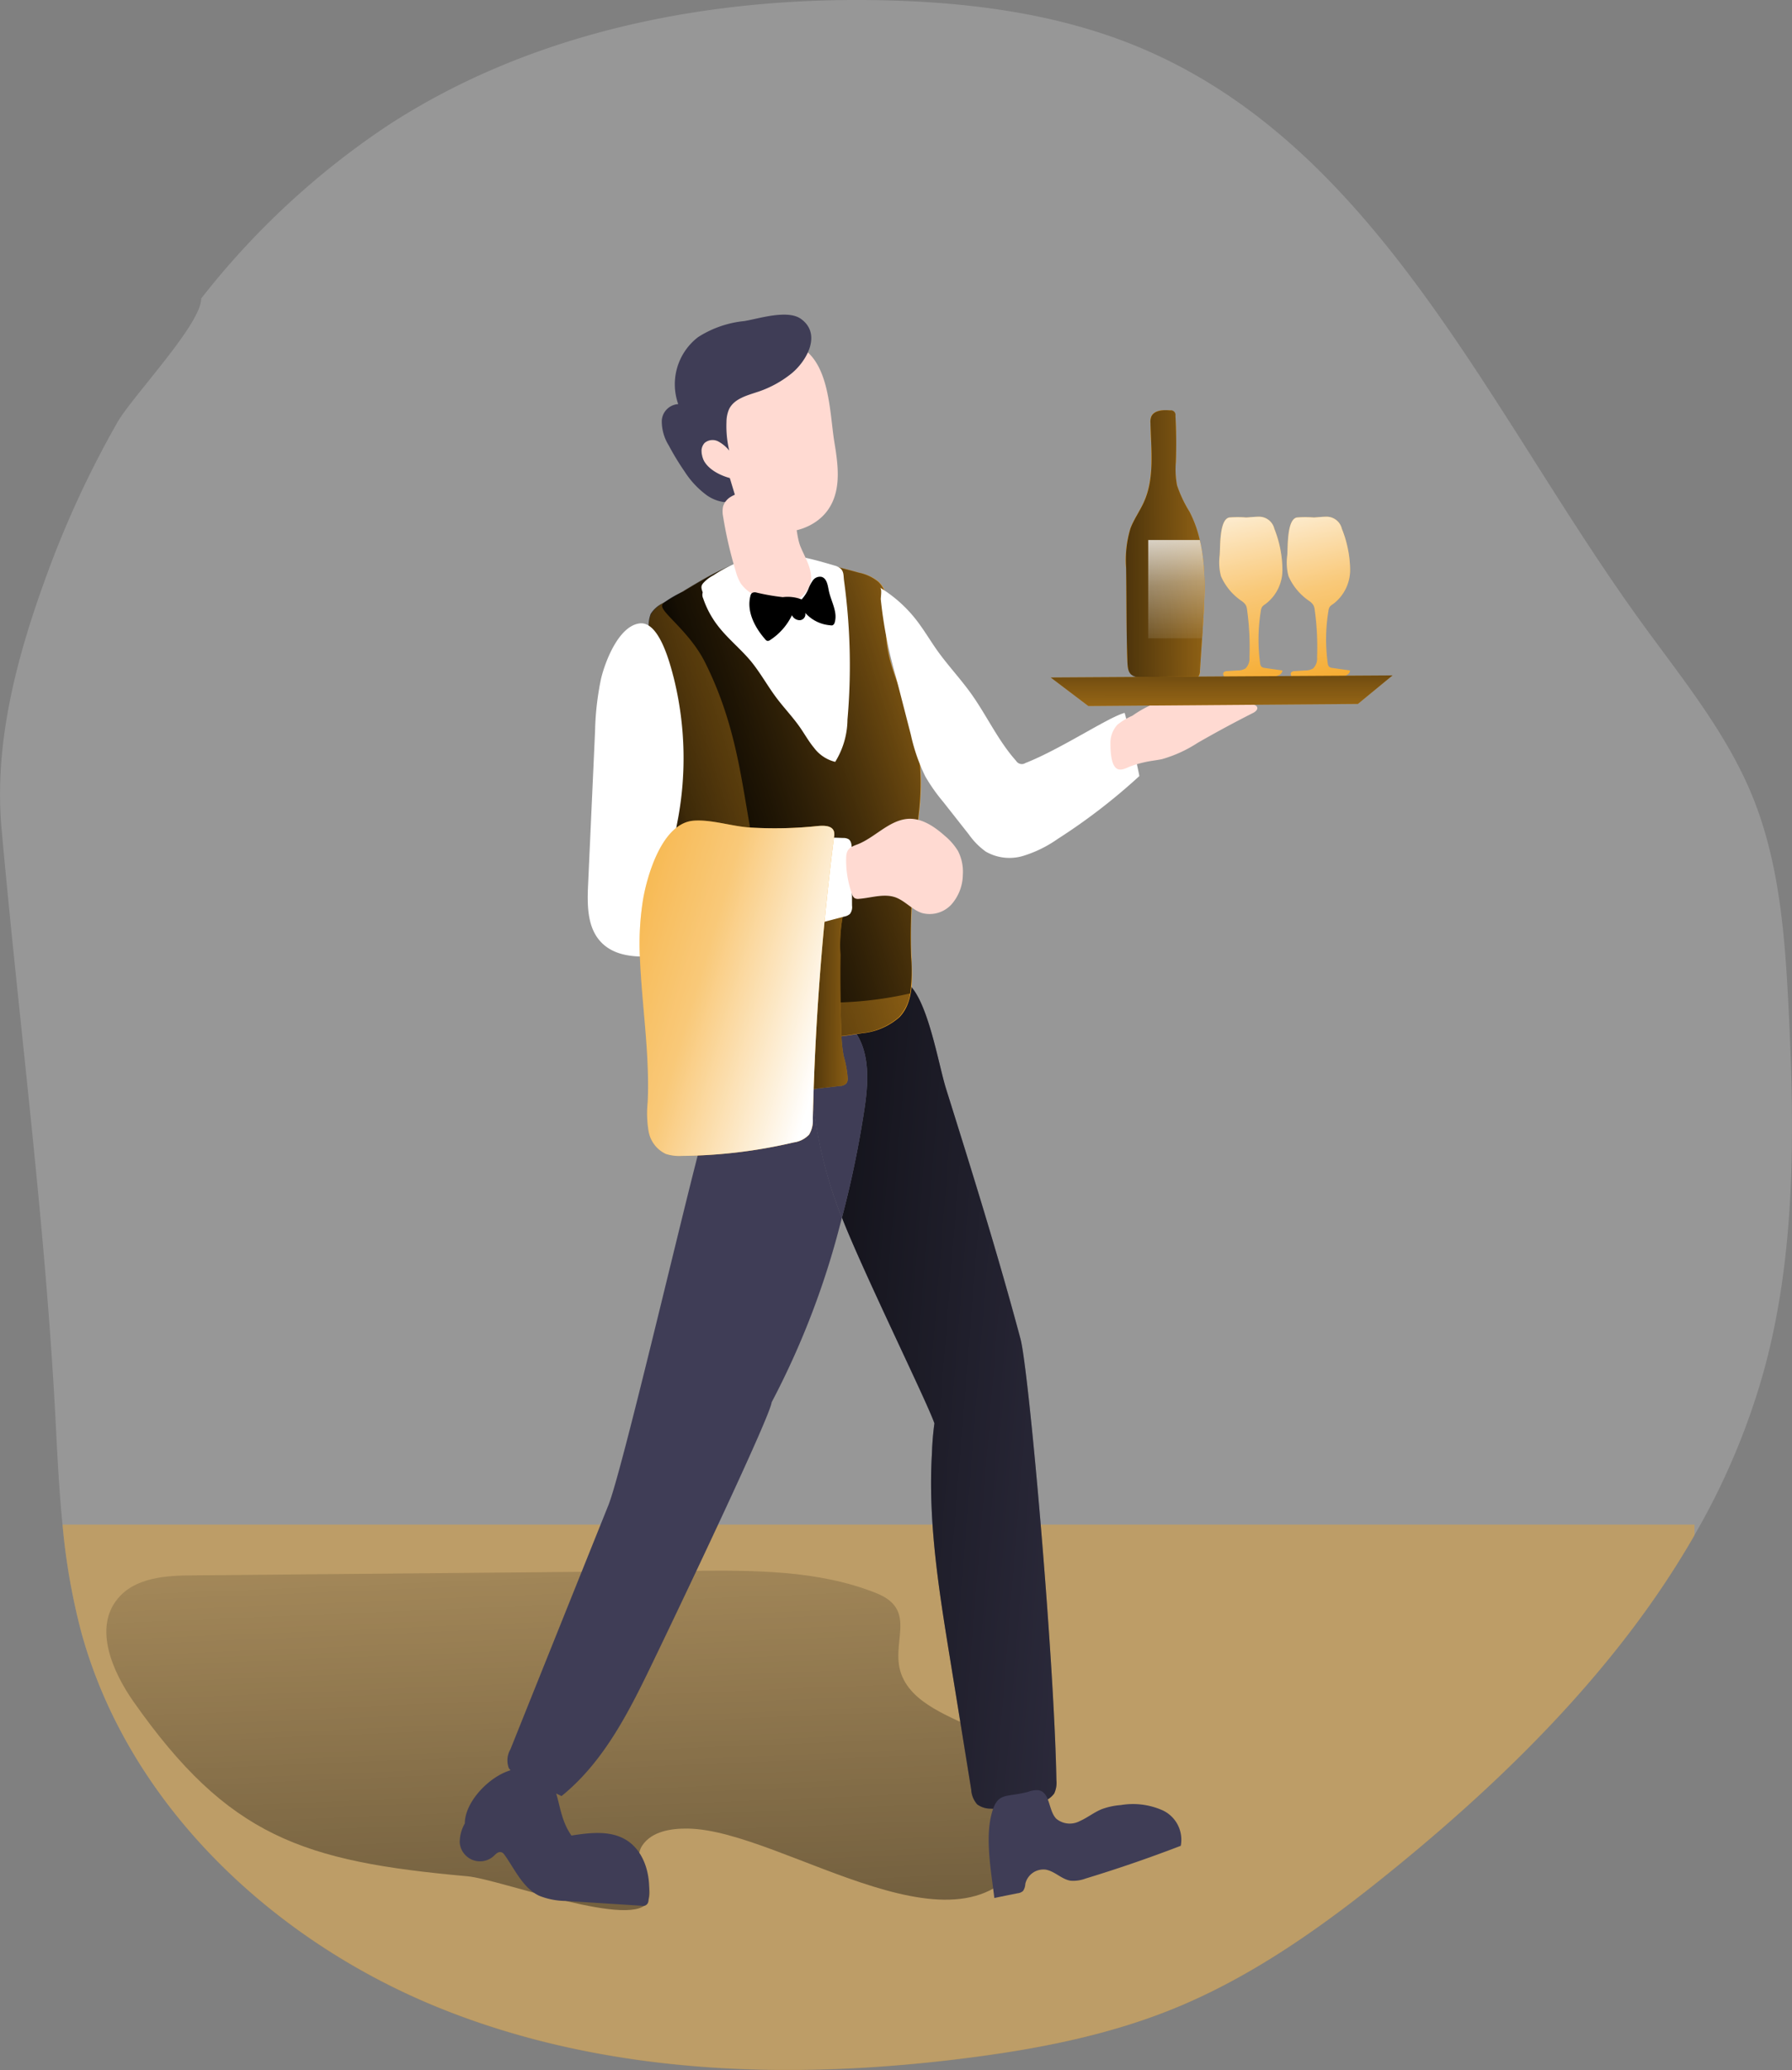 <svg xmlns="http://www.w3.org/2000/svg" xmlns:xlink="http://www.w3.org/1999/xlink" width="228.774" height="264.198" viewBox="0 0 228.774 264.198"><rect x="0" y="0" width="228.774" height="264.198" fill="#808080" stroke="none"/><defs><linearGradient id="a" x1="0.695" y1="2.426" x2="0.408" y2="-0.5" gradientUnits="objectBoundingBox"><stop offset="0.01"/><stop offset="0.12" stop-opacity="0.749"/><stop offset="1" stop-opacity="0"/></linearGradient><linearGradient id="b" x1="-0.551" y1="0.189" x2="2.088" y2="0.977" xlink:href="#a"/><linearGradient id="c" x1="0.051" y1="0.765" x2="1.395" y2="0.023" xlink:href="#a"/><linearGradient id="d" x1="0.214" y1="0.695" x2="1.339" y2="0.056" xlink:href="#a"/><linearGradient id="e" x1="-0.105" y1="0.488" x2="2.213" y2="0.536" xlink:href="#a"/><linearGradient id="f" x1="-0.61" y1="0.523" x2="2.467" y2="0.466" xlink:href="#a"/><linearGradient id="g" x1="0.586" y1="1.198" x2="0.441" y2="-0.301" gradientUnits="objectBoundingBox"><stop offset="0.02" stop-color="#fff" stop-opacity="0"/><stop offset="0.49" stop-color="#fff" stop-opacity="0.388"/><stop offset="1" stop-color="#fff"/></linearGradient><linearGradient id="h" x1="0.583" y1="1.182" x2="0.438" y2="-0.317" gradientUnits="objectBoundingBox"><stop offset="0.02" stop-color="#fff" stop-opacity="0"/><stop offset="0.5" stop-color="#fff" stop-opacity="0.388"/><stop offset="1" stop-color="#fff"/></linearGradient><linearGradient id="i" x1="-0.483" y1="-0.025" x2="0.941" y2="0.706" gradientUnits="objectBoundingBox"><stop offset="0.02" stop-color="#fff" stop-opacity="0"/><stop offset="0.58" stop-color="#fff" stop-opacity="0.388"/><stop offset="1" stop-color="#fff"/></linearGradient><linearGradient id="j" x1="0.532" y1="1.202" x2="0.431" y2="-0.331" xlink:href="#h"/><linearGradient id="k" x1="0.51" y1="-2.027" x2="0.483" y2="3.523" xlink:href="#a"/></defs><g transform="translate(-0.752 -0.003)"><path d="M225.091,175.287a90.166,90.166,0,0,1-8.764,20.631C207,212.2,193.105,226.108,178.442,238.1c-8.81,7.206-18.133,13.991-28.677,18.27-8.451,3.423-17.491,5.158-26.538,6.3-22.626,2.865-46.237,2.086-67.357-6.518S16.395,230.3,10.374,208.3a82.433,82.433,0,0,1-2.392-13.716c-.42-4.149-.634-8.344-.848-12.509C5.835,156.352,2.488,131.258.2,105.79c-1.016-11.233,2.071-22.4,5.93-32.857a127.608,127.608,0,0,1,8.856-19.027c1.887-3.309,10.7-12.5,10.7-15.81a101.529,101.529,0,0,1,23.94-22.159C68.2,3.872,90.881-.492,112.972.043c11.462.275,23.053,1.842,33.545,6.457,29.694,13.044,43.746,46.168,62.7,72.477,5.242,7.274,11.08,14.289,14.48,22.587,3.5,8.566,4.187,17.987,4.646,27.226C229.111,144.378,229.279,160.256,225.091,175.287Z" transform="translate(0.752 0.002)" fill="#fff" opacity="0.18"/><path d="M208.345,0V1.352c-9.33,16.283-23.222,30.19-37.885,42.187-8.81,7.206-18.133,13.991-28.677,18.27-8.451,3.423-17.491,5.158-26.538,6.3C92.619,70.979,69.008,70.2,47.887,61.6S8.413,35.715,2.392,13.716A82.433,82.433,0,0,1,0,0Z" transform="translate(8.734 194.591)" fill="#f5a623" opacity="0.41"/><path d="M98.265,2.854C90.861-.088,82.654-.05,74.677.019L11.1.6C7.61.6,3.644.882,1.443,3.587-1.613,7.278.725,12.8,3.461,16.707,15.58,33.954,25.078,37.117,46.076,39c4.187.374,21.823,7.053,23.13,3.056.848-2.59-2.292-4.768-.764-7.015,1.215-1.773,3.652-2.155,5.8-2.124,12.363.183,36.1,18.8,43.769,2.178,3.095-6.717.13-10.789-5.586-14.106-3.4-1.979-9.04-3.454-10.789-7.412C99.786,9.433,103.866,5.077,98.265,2.854Z" transform="translate(14.328 200.463)" fill="url(#a)"/><path d="M42.723,27.177A104.466,104.466,0,0,1,33.752,50.75c-.092,1.528-10.461,23.42-15.015,32.857C15.681,89.972,12.433,96.559,6.932,101l-5.387-2.56A2.766,2.766,0,0,1,.2,97.43a2.8,2.8,0,0,1,.206-2.392Q6.649,79.466,12.915,63.878c1.712-4.271,9.055-35.723,11.607-45.412C26.417,11.291,27.387-.553,37.114.02a11.9,11.9,0,0,1,4.31,1.016,9.315,9.315,0,0,0-.543.764c-2.124,3.7-2.185,8.23-1.6,12.455A56.8,56.8,0,0,0,42.723,27.177Z" transform="translate(65.507 128.23)" fill="#3f3d56"/><path d="M6.664,12.035A132.193,132.193,0,0,1,3.76,26.1,56.8,56.8,0,0,1,.314,13.219C-.267,8.994-.205,4.462,1.919.764A9.315,9.315,0,0,1,2.461,0,7.443,7.443,0,0,1,5.006,1.872C7.344,4.524,7.184,8.512,6.664,12.035Z" transform="translate(104.47 129.304)" fill="#3f3d56"/><path d="M28.387,104.161a2.942,2.942,0,0,1-1.7,1.108,16.681,16.681,0,0,1-6.4.818,2.865,2.865,0,0,1-1.727-.543,3.1,3.1,0,0,1-.764-1.88q-1.352-8.405-2.72-16.811c-1.4-8.635-2.82-17.384-2.292-26.156a36.433,36.433,0,0,1,.313-3.775h0c-.764-2.384-9.169-19.47-11.8-26.263A132.193,132.193,0,0,0,4.2,16.593c.52-3.523.68-7.511-1.658-10.2A7.443,7.443,0,0,0,0,4.52C1.979,1.945,6.717-1.494,9.613.7c2.629,1.987,3.989,10.4,4.967,13.5,3.354,10.7,6.617,21.136,9.506,31.933,1.062,3.981,4.294,40.5,4.585,56.308a3.248,3.248,0,0,1-.283,1.719Z" transform="translate(106.946 124.747)" fill="#3f3d56"/><path d="M28.387,104.161a2.942,2.942,0,0,1-1.7,1.108,16.681,16.681,0,0,1-6.4.818,2.865,2.865,0,0,1-1.727-.543,3.1,3.1,0,0,1-.764-1.88q-1.352-8.405-2.72-16.811c-1.4-8.635-2.82-17.384-2.292-26.156a36.433,36.433,0,0,1,.313-3.775h0c-.764-2.384-9.169-19.47-11.8-26.263A132.193,132.193,0,0,0,4.2,16.593c.52-3.523.68-7.511-1.658-10.2A7.443,7.443,0,0,0,0,4.52C1.979,1.945,6.717-1.494,9.613.7c2.629,1.987,3.989,10.4,4.967,13.5,3.354,10.7,6.617,21.136,9.506,31.933,1.062,3.981,4.294,40.5,4.585,56.308a3.248,3.248,0,0,1-.283,1.719Z" transform="translate(106.946 124.747)" fill="url(#b)"/><path d="M6.664,12.035A132.193,132.193,0,0,1,3.76,26.1,56.8,56.8,0,0,1,.314,13.219C-.267,8.994-.205,4.462,1.919.764A9.315,9.315,0,0,1,2.461,0,7.443,7.443,0,0,1,5.006,1.872C7.344,4.524,7.184,8.512,6.664,12.035Z" transform="translate(104.47 129.304)" fill="#3f3d56"/><path d="M1.982,5.983A4.057,4.057,0,0,0,.263,7.457a4.119,4.119,0,0,0-.069,2.7C3.044,24.673,2.746,39.864,7.216,54a29.549,29.549,0,0,0,2.017,5,4.378,4.378,0,0,0,1.116,1.459,4.646,4.646,0,0,0,2.292.764,47.054,47.054,0,0,0,14.518-.275,8.39,8.39,0,0,0,4.822-2.063c1.834-1.933,1.65-4.951,1.528-7.641-.252-6.021.428-12.043.932-18.049a32.964,32.964,0,0,0-.214-9.85c-1.032-4.7-4-8.994-3.912-13.8.038-2.17.581-4.715-.993-6.212a5.632,5.632,0,0,0-2.468-1.161Q22.705,1.016,18.449.206C12.26-.963,7.056,3.1,1.982,5.983Z" transform="translate(83.607 70.926)" fill="#f5a623"/><path d="M34.45,33.256c-.5,6.006-1.184,12.027-.932,18.049a21.067,21.067,0,0,1-.122,4.585,5.761,5.761,0,0,1-1.421,3,8.4,8.4,0,0,1-4.814,2.063,47.3,47.3,0,0,1-14.518.275,4.745,4.745,0,0,1-2.292-.764A4.409,4.409,0,0,1,9.234,59a28.655,28.655,0,0,1-2.01-5C2.746,39.858,3.044,24.69.194,10.149a4.142,4.142,0,0,1,.069-2.7,3.752,3.752,0,0,1,1.528-1.36l.2-.107c.764-.451,1.589-.932,2.4-1.414a1.33,1.33,0,0,0,.153-.1C8.821,1.888,13.291-.771,18.434.207q4.226.81,8.405,1.971A5.716,5.716,0,0,1,29.307,3.34c1.574,1.528,1.032,4.042.993,6.212-.084,4.806,2.881,9.1,3.912,13.8A32.586,32.586,0,0,1,34.45,33.256Z" transform="translate(83.553 70.902)" fill="url(#c)"/><path d="M32.727,33.217c-.5,6.006-1.184,12.027-.932,18.049a21.067,21.067,0,0,1-.122,4.585A47.1,47.1,0,0,1,22.786,57a4.585,4.585,0,0,1-2.361-.351,4.44,4.44,0,0,1-1.345-1.246,28.907,28.907,0,0,1-2.827-4.585c-6.785-13.173-4.134-23.948-10.759-37.2C3.492,9.614-.268,7.161.015,6.29a.8.8,0,0,1,.1-.2,11.257,11.257,0,0,1,2.6-1.528,1.33,1.33,0,0,0,.153-.1C7.144,1.888,11.614-.771,16.757.207q4.226.81,8.405,1.971A5.716,5.716,0,0,1,27.63,3.34c1.574,1.528,1.032,4.042.993,6.212-.084,4.806,2.881,9.1,3.912,13.8A33.828,33.828,0,0,1,32.727,33.217Z" transform="translate(85.276 70.94)" fill="url(#d)"/><path d="M6.522,16.963a18.736,18.736,0,0,0,.29,3.056,13.349,13.349,0,0,1,.527,2.888,1,1,0,0,1-.168.611,1.184,1.184,0,0,1-.841.336l-5.158.588a.42.42,0,0,1-.26,0,.351.351,0,0,1-.13-.222A25.687,25.687,0,0,1,.02,15.947q.115-5.3.313-10.606A4.134,4.134,0,0,1,2.771.871,4.378,4.378,0,0,1,5.323,0C6.706.138,6.935,1.368,6.66,2.43A20.822,20.822,0,0,0,6.4,7.114Q6.339,12.035,6.522,16.963Z" transform="translate(101.639 114.748)" fill="#f5a623"/><path d="M6.522,16.963a18.736,18.736,0,0,0,.29,3.056,13.349,13.349,0,0,1,.527,2.888,1,1,0,0,1-.168.611,1.184,1.184,0,0,1-.841.336l-5.158.588a.42.42,0,0,1-.26,0,.351.351,0,0,1-.13-.222A25.687,25.687,0,0,1,.02,15.947q.115-5.3.313-10.606A4.134,4.134,0,0,1,2.771.871,4.378,4.378,0,0,1,5.323,0C6.706.138,6.935,1.368,6.66,2.43A20.822,20.822,0,0,0,6.4,7.114Q6.339,12.035,6.522,16.963Z" transform="translate(101.639 114.748)" fill="url(#e)"/><path d="M.162,4.895a1.07,1.07,0,0,0,.061.764,11.958,11.958,0,0,0,1.8,3.393c1.261,1.673,2.927,2.988,4.264,4.585,1.223,1.482,2.147,3.186,3.3,4.722.948,1.261,2.04,2.4,2.95,3.691.627.894,1.154,1.857,1.857,2.7a4.806,4.806,0,0,0,2.682,1.765,10.429,10.429,0,0,0,1.566-5.387A79.392,79.392,0,0,0,18.2,3.359c-.076-.588,0-1.116-.451-1.528a2.04,2.04,0,0,0-.764-.374C13.672.478,10.18-.5,6.817.287a19.1,19.1,0,0,0-5.3,2.422,4.585,4.585,0,0,0-1.268.97C-.136,4.1,0,4.4.162,4.895Z" transform="translate(90.302 70.723)" fill="#fff"/><path d="M1.7,7.066a36.173,36.173,0,0,0-.764,6.678L.046,33.352c-.122,2.583-.13,5.471,1.65,7.336,1.926,2.033,5.127,2,7.9,1.681,7.855-.9,15.527-2.927,23.168-4.944a1.467,1.467,0,0,0,.711-.336,1.437,1.437,0,0,0,.267-1.054l-.046-7.3c0-.436-.038-.955-.413-1.192a1.368,1.368,0,0,0-.68-.145q-10.132-.374-20.28-.168a1.154,1.154,0,0,1-.7-.13c-.4-.26-.351-.856-.26-1.33A42.531,42.531,0,0,0,10.989,7C10.53,5.248,9.155-.308,6.618.013,3.943.35,2.216,4.9,1.7,7.066Z" transform="translate(75.785 79.554)" fill="#fff"/><path d="M0,0A17.269,17.269,0,0,1,4.646,4.134C5.609,5.372,6.4,6.724,7.3,8c1.36,1.918,2.988,3.637,4.355,5.548,2,2.8,3.446,6.006,5.739,8.573a.856.856,0,0,0,1.192.283c4.524-1.78,10.568-5.838,12.661-6.4,0-.191,1.421,5.616,1.887,8.061a76.076,76.076,0,0,1-10.446,8.039,15.5,15.5,0,0,1-4.4,2.155,6.067,6.067,0,0,1-4.76-.55,9.169,9.169,0,0,1-2.147-2.17L8.1,27.371a22.763,22.763,0,0,1-2.292-3.255,23.313,23.313,0,0,1-1.842-5.3l-1.9-7.374A56.17,56.17,0,0,1,.122,1.505C.115,1.169.313.138,0,0Z" transform="translate(113.074 74.983)" fill="#fff"/><path d="M7.733.023c1.819-.2,3.5.94,4.867,2.155a7.763,7.763,0,0,1,1.689,1.949A5.777,5.777,0,0,1,14.9,7.1a5.846,5.846,0,0,1-1.444,3.821,3.775,3.775,0,0,1-3.767,1.108c-1.246-.4-2.132-1.528-3.37-1.994-1.482-.527-3.1.061-4.676.183a.909.909,0,0,1-.573-.1.94.94,0,0,1-.306-.481A12.707,12.707,0,0,1,0,5.2c0-1.23.329-1.528,1.414-1.918C3.607,2.445,5.38.29,7.733.023Z" transform="translate(108.772 104.501)" fill="#ffdad2"/><path d="M4.9,7.592c.565-.1,1.146-.168,1.712-.29a16.7,16.7,0,0,0,4.508-2.063q3.477-2,7.076-3.821c.306-.153.665-.443.527-.764a.558.558,0,0,0-.359-.267A4.44,4.44,0,0,0,17.017.2C13.739.066,10.453-.072,7.175.043a6.877,6.877,0,0,0-1.635.2A14.518,14.518,0,0,0,2.8,1.77a8.214,8.214,0,0,0-1.9,1.139A3.377,3.377,0,0,0,0,5.2c0,.833,0,3.163,1.039,3.416.512.13,1.146-.252,1.6-.42A15.145,15.145,0,0,1,4.9,7.592Z" transform="translate(142.516 89.581)" fill="#ffdad2"/><path d="M.038,20.141A13.968,13.968,0,0,1,.588,15.1c.443-1.177,1.2-2.216,1.719-3.37,1.391-3.1.917-6.671.841-10.071A2.1,2.1,0,0,1,3.225.893C3.538.014,4.753-.062,5.654.03A.764.764,0,0,1,6.2.221.764.764,0,0,1,6.335.7c.107,1.971.122,3.95.053,5.922a11.248,11.248,0,0,0,.145,2.957,16.123,16.123,0,0,0,1.6,3.385c2.292,4.462,2.033,9.758,1.7,14.77L9.467,33.2a.986.986,0,0,1-1.192,1.131,38.084,38.084,0,0,1-6.113-.168c-1.65-.191-1.9-.588-1.956-2.185C.069,28.065.13,24.092.038,20.141Z" transform="translate(144.472 52.351)" fill="#f5a623"/><path d="M.038,20.141A13.968,13.968,0,0,1,.588,15.1c.443-1.177,1.2-2.216,1.719-3.37,1.391-3.1.917-6.671.841-10.071A2.1,2.1,0,0,1,3.225.893C3.538.014,4.753-.062,5.654.03A.764.764,0,0,1,6.2.221.764.764,0,0,1,6.335.7c.107,1.971.122,3.95.053,5.922a11.248,11.248,0,0,0,.145,2.957,16.123,16.123,0,0,0,1.6,3.385c2.292,4.462,2.033,9.758,1.7,14.77L9.467,33.2a.986.986,0,0,1-1.192,1.131,38.084,38.084,0,0,1-6.113-.168c-1.65-.191-1.9-.588-1.956-2.185C.069,28.065.13,24.092.038,20.141Z" transform="translate(144.472 52.351)" fill="#f5a623"/><path d="M9.826,27.775c0,.443-.053.894-.092,1.345L9.46,33.238a1.307,1.307,0,0,1-.245.833,1.36,1.36,0,0,1-.948.3A38.084,38.084,0,0,1,2.155,34.2C.5,34.01.252,33.613.2,32.016.061,28.058.1,24.092.038,20.141A13.983,13.983,0,0,1,.588,15.1c.443-1.177,1.2-2.216,1.719-3.37,1.391-3.056.917-6.671.841-10.071A1.933,1.933,0,0,1,3.224.893C3.538.014,4.753-.062,5.654.03A.581.581,0,0,1,6.334.7c.107,1.979.122,3.95.053,5.93a11.149,11.149,0,0,0,.145,2.942,16,16,0,0,0,1.6,3.393,15.03,15.03,0,0,1,1.3,3.568C10.292,20.157,10.056,24.046,9.826,27.775Z" transform="translate(144.48 52.351)" fill="url(#f)"/><path d="M.059,4.944A6.831,6.831,0,0,0,.227,7.588a7.4,7.4,0,0,0,2.682,3.194,1.918,1.918,0,0,1,.5.52,1.8,1.8,0,0,1,.153.6,34.638,34.638,0,0,1,.3,6.037,1.788,1.788,0,0,1-.5,1.421,1.857,1.857,0,0,1-.993.26L1,19.707a.68.68,0,0,0-.382.115c-.2.168-.1.512.115.657A1.223,1.223,0,0,0,1.5,20.6l5.3-.214c.535,0,1.238-.191,1.261-.764l-2.2-.313a.764.764,0,0,1-.474-.176.764.764,0,0,1-.168-.443,22.748,22.748,0,0,1,.092-6.678,1.23,1.23,0,0,1,.176-.527,1.528,1.528,0,0,1,.4-.329A5.433,5.433,0,0,0,8.067,6.678a14.518,14.518,0,0,0-1.032-5.15A2,2,0,0,0,5.087,0C4.544,0,3.994.069,3.452.1A13.815,13.815,0,0,0,1.274.1C.013.367.151,3.775.059,4.944Z" transform="translate(156.402 65.951)" fill="#f5a623"/><path d="M.062,4.944a6.831,6.831,0,0,0,.16,2.644,7.467,7.467,0,0,0,2.69,3.194,1.887,1.887,0,0,1,.5.52,1.811,1.811,0,0,1,.16.6,34.638,34.638,0,0,1,.3,6.037,1.788,1.788,0,0,1-.5,1.421,1.842,1.842,0,0,1-.993.26L1,19.707a.642.642,0,0,0-.382.115c-.2.168-.1.512.115.657A1.215,1.215,0,0,0,1.5,20.6l5.3-.214c.535,0,1.238-.191,1.268-.764l-2.2-.313a.8.8,0,0,1-.481-.176.848.848,0,0,1-.16-.443,22.236,22.236,0,0,1,.092-6.678,1.139,1.139,0,0,1,.176-.527,1.421,1.421,0,0,1,.4-.329A5.448,5.448,0,0,0,8.085,6.64,14.518,14.518,0,0,0,7.03,1.528,1.994,1.994,0,0,0,5.082,0C4.539,0,3.989.069,3.454.1A13.815,13.815,0,0,0,1.277.1C.016.367.153,3.775.062,4.944Z" transform="translate(165.026 65.951)" fill="#f5a623"/><path d="M.059,4.944A6.831,6.831,0,0,0,.227,7.588a7.4,7.4,0,0,0,2.682,3.194,1.918,1.918,0,0,1,.5.52,1.8,1.8,0,0,1,.153.6,34.638,34.638,0,0,1,.3,6.037,1.788,1.788,0,0,1-.5,1.421,1.857,1.857,0,0,1-.993.26L1,19.707a.68.68,0,0,0-.382.115c-.2.168-.1.512.115.657A1.223,1.223,0,0,0,1.5,20.6l5.3-.214c.535,0,1.238-.191,1.261-.764l-2.2-.313a.764.764,0,0,1-.474-.176.764.764,0,0,1-.168-.443,22.748,22.748,0,0,1,.092-6.678,1.23,1.23,0,0,1,.176-.527,1.528,1.528,0,0,1,.4-.329A5.433,5.433,0,0,0,8.067,6.678a14.518,14.518,0,0,0-1.032-5.15A2,2,0,0,0,5.087,0C4.544,0,3.994.069,3.452.1A13.815,13.815,0,0,0,1.274.1C.013.367.151,3.775.059,4.944Z" transform="translate(156.402 65.951)" fill="url(#g)"/><path d="M.062,4.944a6.831,6.831,0,0,0,.16,2.644,7.467,7.467,0,0,0,2.69,3.194,1.887,1.887,0,0,1,.5.52,1.811,1.811,0,0,1,.16.6,34.638,34.638,0,0,1,.3,6.037,1.788,1.788,0,0,1-.5,1.421,1.842,1.842,0,0,1-.993.26L1,19.707a.642.642,0,0,0-.382.115c-.2.168-.1.512.115.657A1.215,1.215,0,0,0,1.5,20.6l5.3-.214c.535,0,1.238-.191,1.268-.764l-2.2-.313a.8.8,0,0,1-.481-.176.848.848,0,0,1-.16-.443,22.236,22.236,0,0,1,.092-6.678,1.139,1.139,0,0,1,.176-.527,1.421,1.421,0,0,1,.4-.329A5.448,5.448,0,0,0,8.085,6.64,14.518,14.518,0,0,0,7.03,1.528,1.994,1.994,0,0,0,5.082,0C4.539,0,3.989.069,3.454.1A13.815,13.815,0,0,0,1.277.1C.016.367.153,3.775.062,4.944Z" transform="translate(165.026 65.951)" fill="url(#h)"/><path d="M.65,6.986A4.867,4.867,0,0,0,0,9.416a2.6,2.6,0,0,0,4.348,1.719c.245-.229.5-.52.833-.5s.481.275.642.5c1.284,1.849,2.292,4.1,4.317,5.074a9.376,9.376,0,0,0,3.446.665l9.62.611a.688.688,0,0,0,.886-.711c.413-2.9-.413-6.273-2.95-7.748-2.025-1.177-4.585-.856-6.877-.5C11.653,4.861,13.632.131,7.84,0,4.845-.09.65,3.792.65,6.986Z" transform="translate(59.441 225.742)" fill="#3f3d56"/><path d="M.72,13.757l2.972-.6a1.2,1.2,0,0,0,.7-.3,1.742,1.742,0,0,0,.283-.894,2.369,2.369,0,0,1,2.613-1.819c1.154.2,2.025,1.238,3.179,1.414a4.478,4.478,0,0,0,1.918-.283Q18.494,9.417,24.523,7.1A4.139,4.139,0,0,0,22.23,2.585,9.315,9.315,0,0,0,16.882,1.9a9.062,9.062,0,0,0-2.438.52c-.986.4-1.834,1.093-2.82,1.528a2.707,2.707,0,0,1-3-.306C7.6,2.578,7.865.308,6.39.01a2.95,2.95,0,0,0-1.3.183C2.18,1.011,1.072.079.315,3.25S.354,10.609.72,13.757Z" transform="translate(126.972 228.477)" fill="#3f3d56"/><path d="M.049,17.574c.26,6.113,1.261,12.226.993,18.339a13.754,13.754,0,0,0,.115,3.759,3.935,3.935,0,0,0,2.2,2.881,5.593,5.593,0,0,0,2.017.252,64.858,64.858,0,0,0,14.3-1.719,3.316,3.316,0,0,0,1.971-1,3.461,3.461,0,0,0,.474-2.01,346.734,346.734,0,0,1,2.7-35.914,1.857,1.857,0,0,0,0-.764C24.57.634,23.561.634,22.782.7A52.266,52.266,0,0,1,14.1.894C11.809.756,9.173-.153,6.9.022,2.922.328,1,6.9.454,10.04A35.608,35.608,0,0,0,.049,17.574Z" transform="translate(82.4 104.723)" fill="#f5a623"/><path d="M.049,17.574c.26,6.113,1.261,12.226.993,18.339a13.754,13.754,0,0,0,.115,3.759,3.935,3.935,0,0,0,2.2,2.881,5.593,5.593,0,0,0,2.017.252,64.858,64.858,0,0,0,14.3-1.719,3.316,3.316,0,0,0,1.971-1,3.461,3.461,0,0,0,.474-2.01,346.734,346.734,0,0,1,2.7-35.914,1.857,1.857,0,0,0,0-.764C24.57.634,23.561.634,22.782.7A52.266,52.266,0,0,1,14.1.894C11.809.756,9.173-.153,6.9.022,2.922.328,1,6.9.454,10.04A35.608,35.608,0,0,0,.049,17.574Z" transform="translate(82.4 104.723)" fill="url(#i)"/><path d="M17.26,12.816c.458,2.758.871,5.777-.543,8.191-1.528,2.636-5,3.759-7.962,3.056a11.187,11.187,0,0,1-6.877-5.647,15.229,15.229,0,0,1-1.7-9.628A9.934,9.934,0,0,1,3.644,2.317,12.723,12.723,0,0,1,7.9.422a7.381,7.381,0,0,1,3.056-.4C16.733.8,16.565,8.613,17.26,12.816Z" transform="translate(90.014 43.638)" fill="#ffdad2"/><path d="M16.574,7.5a13.754,13.754,0,0,1-4.126,2.292c-1.467.5-3.2.894-3.866,2.292A4.2,4.2,0,0,0,8.26,13.7a13.662,13.662,0,0,0,.351,3.652A4.585,4.585,0,0,0,7.2,16.179a1.574,1.574,0,0,0-1.727.191,1.528,1.528,0,0,0-.4,1.093c0,1.78,1.9,2.927,3.614,3.393l.909,3.011A4.936,4.936,0,0,1,5.7,23.018,11.271,11.271,0,0,1,2.919,20.03,33.621,33.621,0,0,1,.894,16.7,5.838,5.838,0,0,1,0,13.566a2.239,2.239,0,0,1,2.1-2.147,7.58,7.58,0,0,1,2.537-8.55A13.386,13.386,0,0,1,10.545.82C12.379.522,16.092-.708,17.8.568,20.44,2.5,18.5,5.925,16.574,7.5Z" transform="translate(85.237 40.159)" fill="#3f3d56"/><path d="M9.981,7.108c.619,1.467,1.582,2.957,1.253,4.508a3.637,3.637,0,0,1-3.179,2.636,6.61,6.61,0,0,1-4.172-1.139,4.814,4.814,0,0,1-1.528-1.337A5.739,5.739,0,0,1,1.691,10.2,52.892,52.892,0,0,1,.063,3.158a3.148,3.148,0,0,1,0-1.253A2.2,2.2,0,0,1,.965.72,4.73,4.73,0,0,1,5.19.323c1.184.4,3.018,1.253,3.668,2.4S9.4,5.756,9.981,7.108Z" transform="translate(92.999 62.74)" fill="#ffdad2"/><path d="M.883,2.015a.7.7,0,0,0-.565.076.688.688,0,0,0-.183.344c-.52,1.979.55,4.042,1.91,5.578a.481.481,0,0,0,.222.168.436.436,0,0,0,.344-.076A7.813,7.813,0,0,0,5.437,4.911a1.093,1.093,0,0,0,1.047.634.764.764,0,0,0,.65-.932,4.745,4.745,0,0,0,3.179,1.582.619.619,0,0,0,.313,0,.55.55,0,0,0,.275-.39c.39-1.337-.489-2.682-.764-4.05C10,1.075,9.892.227,9.227.021A1.108,1.108,0,0,0,8.111.464,4.86,4.86,0,0,0,7.523,1.58a4.585,4.585,0,0,1-.856,1.314,4.951,4.951,0,0,0-2.4-.29A27.508,27.508,0,0,1,.883,2.015Z" transform="translate(96.42 73.61)"/><path d="M6.969,11.2c0,.443-.053.894-.092,1.345H0V0H6.587C7.435,3.584,7.2,7.473,6.969,11.2Z" transform="translate(147.338 68.924)" fill="url(#j)"/><path d="M39.222,3.645,4.814,3.912,0,.267,43.654,0,39.222,3.645Z" transform="translate(134.882 86.2)" fill="#f5a623"/><path d="M39.222,3.645,4.814,3.912,0,.267,43.654,0,39.222,3.645Z" transform="translate(134.882 86.2)" fill="url(#k)"/></g></svg>